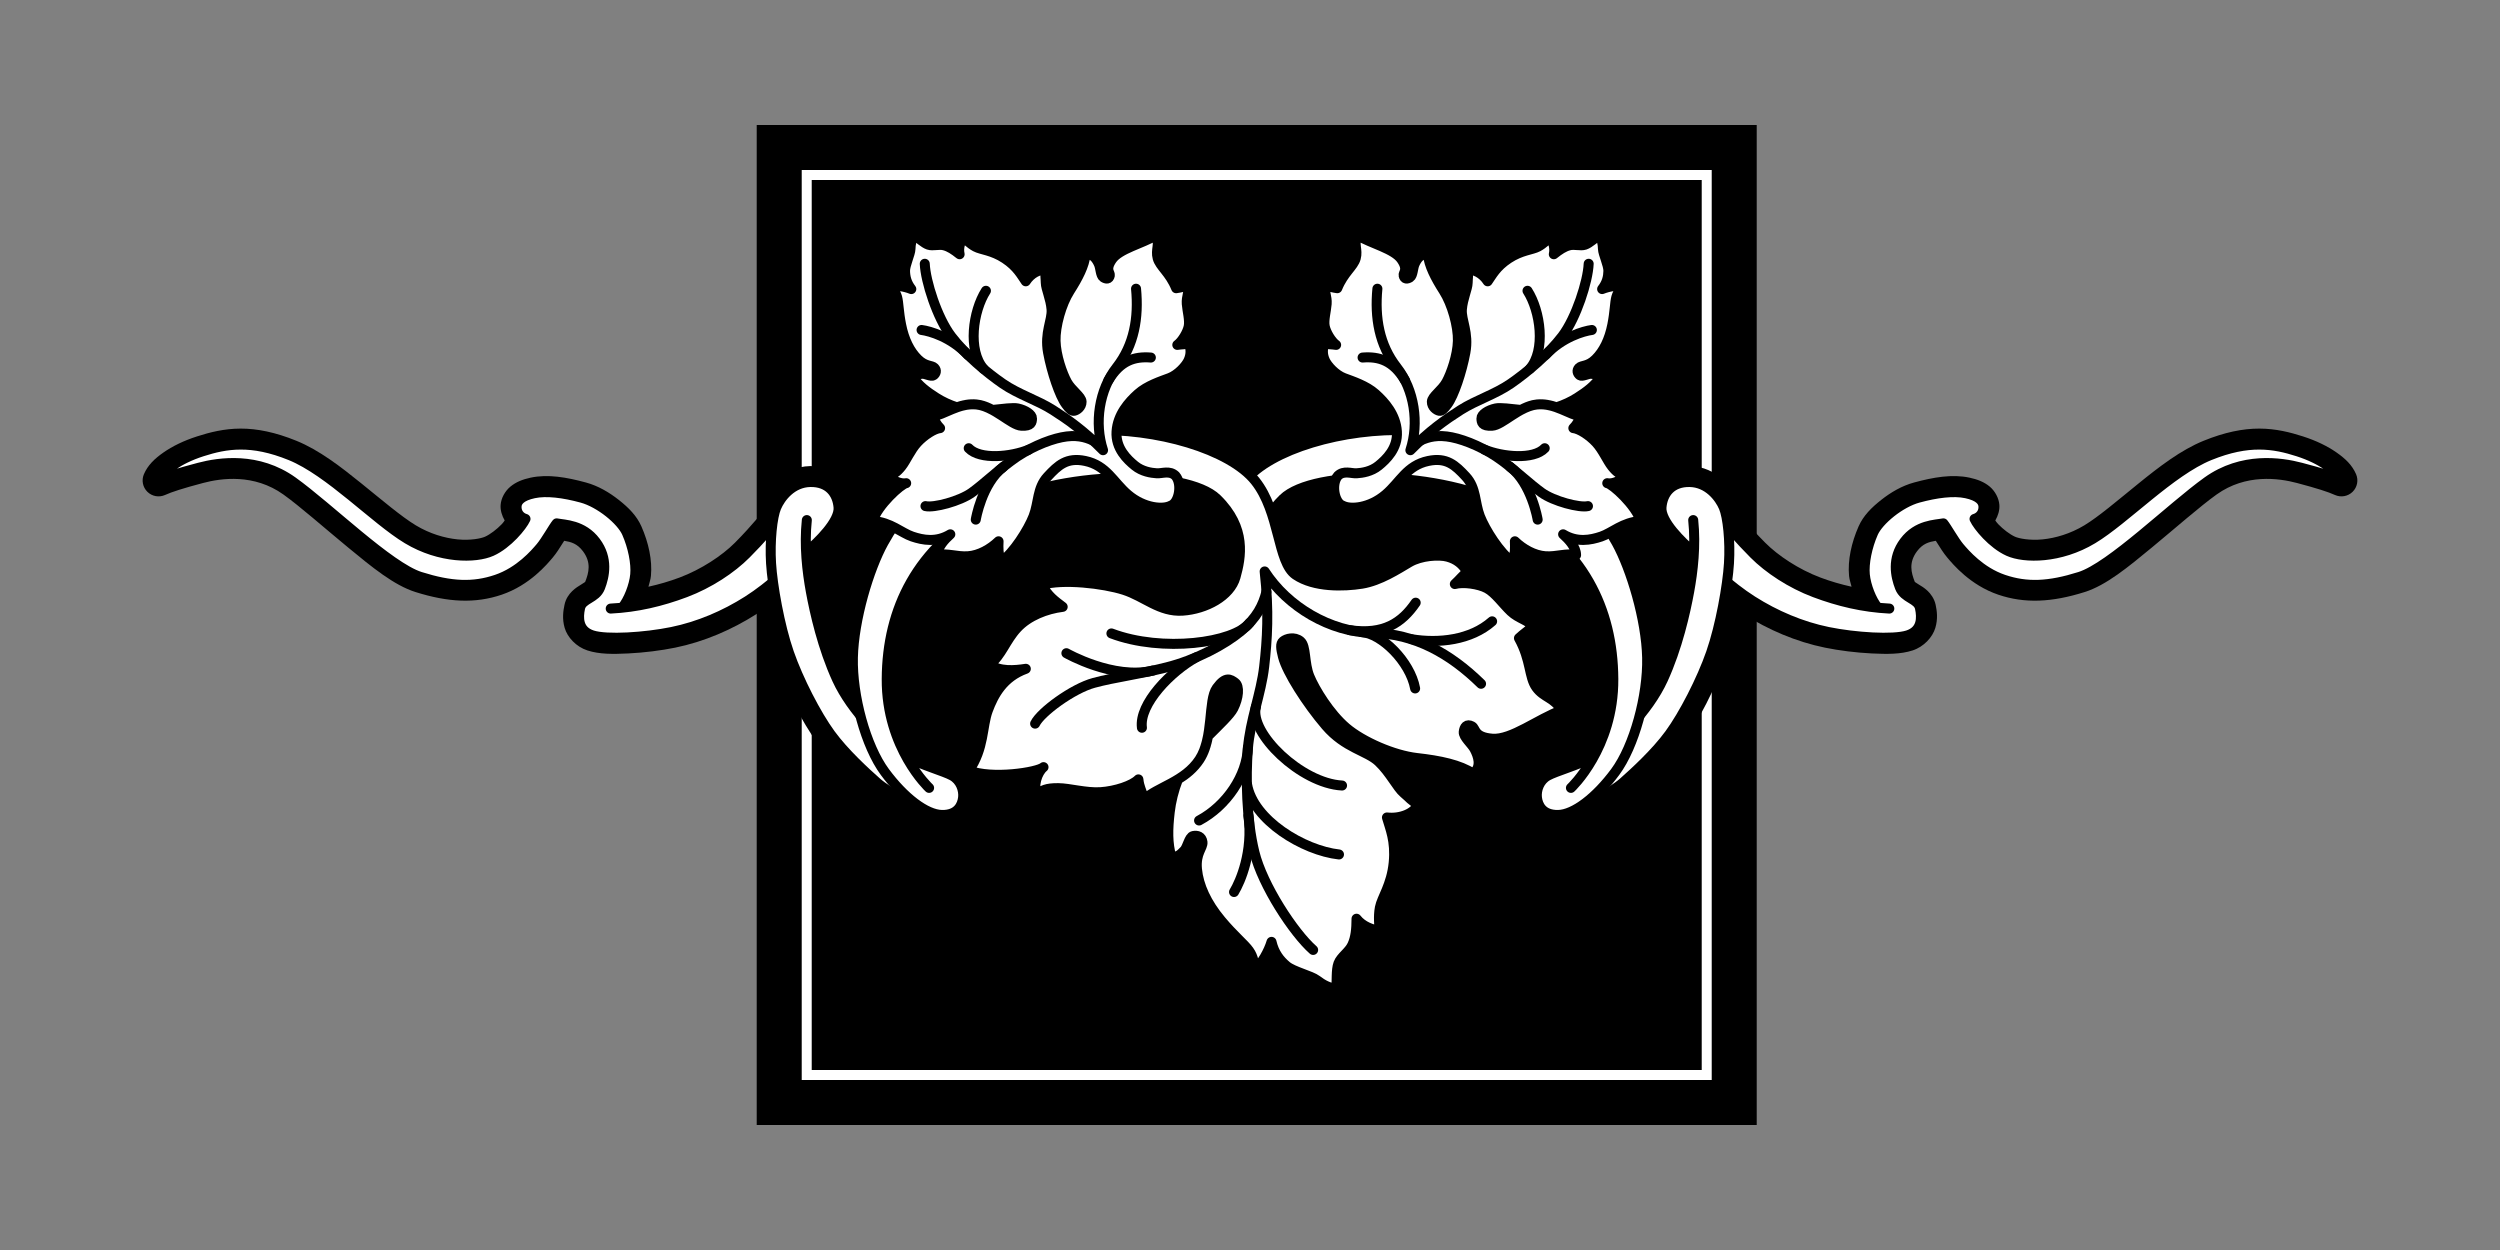 <?xml version="1.0" encoding="UTF-8" standalone="no"?>
<!-- Created with Inkscape (http://www.inkscape.org/) -->
<svg
   xmlns:dc="http://purl.org/dc/elements/1.1/"
   xmlns:cc="http://creativecommons.org/ns#"
   xmlns:rdf="http://www.w3.org/1999/02/22-rdf-syntax-ns#"
   xmlns:svg="http://www.w3.org/2000/svg"
   xmlns="http://www.w3.org/2000/svg"
   xmlns:sodipodi="http://sodipodi.sourceforge.net/DTD/sodipodi-0.dtd"
   xmlns:inkscape="http://www.inkscape.org/namespaces/inkscape"
   width="500"
   height="250"
   id="svg2"
   sodipodi:version="0.32"
   inkscape:version="0.46"
   version="1.0"
   sodipodi:docname="Leaf-icon.svg"
   inkscape:output_extension="org.inkscape.output.svg.inkscape">
  <rect width="100%" height="100%" fill="#808080" stroke="none"/>
  <defs
     id="defs4">
    <inkscape:perspective
       sodipodi:type="inkscape:persp3d"
       inkscape:vp_x="0 : 526.18109 : 1"
       inkscape:vp_y="0 : 1000 : 0"
       inkscape:vp_z="744.09448 : 526.18109 : 1"
       inkscape:persp3d-origin="372.04724 : 350.78739 : 1"
       id="perspective10" />
    <inkscape:perspective
       id="perspective3810"
       inkscape:persp3d-origin="372.04724 : 350.78739 : 1"
       inkscape:vp_z="744.09448 : 526.18109 : 1"
       inkscape:vp_y="0 : 1000 : 0"
       inkscape:vp_x="0 : 526.18109 : 1"
       sodipodi:type="inkscape:persp3d" />
    <inkscape:perspective
       id="perspective2479"
       inkscape:persp3d-origin="372.04724 : 350.78739 : 1"
       inkscape:vp_z="744.09448 : 526.18109 : 1"
       inkscape:vp_y="0 : 1000 : 0"
       inkscape:vp_x="0 : 526.18109 : 1"
       sodipodi:type="inkscape:persp3d" />
  </defs>
  <sodipodi:namedview
     id="base"
     pagecolor="#ffffff"
     bordercolor="#666666"
     borderopacity="1.0"
     gridtolerance="10000"
     guidetolerance="10"
     objecttolerance="10"
     inkscape:pageopacity="0.0"
     inkscape:pageshadow="2"
     inkscape:zoom="2.976"
     inkscape:cx="250"
     inkscape:cy="125"
     inkscape:document-units="px"
     inkscape:current-layer="layer1"
     showgrid="false"
     inkscape:window-width="1916"
     inkscape:window-height="1150"
     inkscape:window-x="0"
     inkscape:window-y="14" />
  <g
     inkscape:label="Layer 1"
     inkscape:groupmode="layer"
     id="layer1">
    <g
       id="g3924"
       transform="translate(90.062,-32.031)">
      <rect
         transform="scale(-1,-1)"
         y="-252.044"
         x="-256.266"
         height="190"
         width="190"
         id="rect4282"
         style="fill:#ffffff;fill-opacity:1;stroke:none;stroke-width:2;stroke-linecap:round;stroke-linejoin:round;stroke-miterlimit:4;stroke-dasharray:none;stroke-opacity:1" />
      <path
         id="path3879"
         d="M -41.938,117.75 C -45.24,117.758 -48.098,118.489 -50.656,119.312 C -53.35,120.179 -55.6,121.292 -57.375,122.531 C -59.15,123.77 -60.495,125.058 -61.281,126.875 C -61.795,128.078 -61.52,129.473 -60.588,130.39 C -59.656,131.308 -58.258,131.563 -57.062,131.031 C -55.734,130.426 -53.489,129.698 -49.438,128.625 C -45.805,127.663 -39.243,126.738 -33.375,130.938 C -30.043,133.323 -25.207,137.603 -20.438,141.531 C -15.668,145.46 -11.28,149.078 -6.969,150.438 C -0.428,152.5 4.982,152.77 10.281,150.969 C 15.914,149.054 19.368,144.862 20.469,143.562 C 21.254,142.635 21.889,141.593 22.5,140.625 C 22.639,140.404 22.644,140.399 22.781,140.188 C 24.159,140.418 25.383,140.753 26.531,142.281 C 28.238,144.553 27.689,146.569 27,148.344 C 26.969,148.422 26.955,148.463 26.125,148.969 C 25.295,149.474 23.35,150.599 22.844,152.969 C 22.586,154.175 22.335,155.776 22.875,157.625 C 23.415,159.474 25.151,161.387 27.438,162.125 C 29.823,162.894 32.471,162.871 35.594,162.719 C 38.717,162.567 42.086,162.151 44.969,161.562 C 50.775,160.377 56.31,157.972 61.188,154.875 C 61.574,154.629 61.902,154.321 62.281,154.062 C 62.92,157.37 63.709,160.716 64.719,163.625 C 66.742,169.451 70.318,176.41 73.469,180.719 C 76.552,184.935 80.89,188.841 83.188,190.875 C 84.759,192.267 87.187,193.814 89.938,195.281 C 92.688,196.748 95.22,198.158 98.25,198.219 C 100.528,198.264 102.639,197.396 103.906,196.031 C 105.174,194.666 105.581,193.095 105.719,191.875 C 106.027,189.152 104.9,186.038 101.906,184.375 C 98.897,182.703 97.63,183.58 93.125,180.875 C 88.815,178.287 82.749,172.027 80.25,166.594 C 77.545,160.713 75.97,153.705 75.25,149.781 C 74.913,147.945 74.676,145.836 74.5,143.719 C 75.311,142.97 76.127,142.257 77.031,141.25 C 77.243,141.022 77.499,140.781 77.844,140.375 C 77.854,140.354 77.865,140.333 77.875,140.312 C 77.977,140.187 78.063,140.087 78.156,139.969 C 79.615,138.178 81.041,136.136 80.812,133.25 C 80.771,132.727 80.694,132.256 80.594,131.812 C 80.853,133.056 80.897,133.089 80.625,131.812 C 80.615,131.792 80.604,131.771 80.594,131.75 C 80.463,131.184 80.401,131.094 80.5,131.469 C 80.261,130.497 79.878,129.61 79.312,128.812 C 77.852,126.588 75.083,125.19 71.938,125.25 C 69.261,125.301 67.012,126.456 65.438,127.844 C 63.863,129.231 62.858,130.837 62.25,132.281 C 61.828,133.285 61.687,134.426 61.5,135.594 C 60.151,137.163 58.67,138.826 56.906,140.594 C 54.342,143.165 50.186,145.909 45.875,147.531 C 43.821,148.304 41.747,148.904 39.625,149.375 C 39.79,148.653 40.056,147.963 40.125,147.219 C 40.419,144.071 39.652,140.564 38.219,137.312 C 37.276,135.175 35.654,133.559 33.719,132.031 C 31.784,130.503 29.563,129.194 27.125,128.531 C 23.258,127.48 19.522,126.825 16.062,127.562 C 14.479,127.9 13.136,128.435 12.031,129.344 C 10.926,130.252 10.162,131.673 10.062,133 C 9.98,134.111 10.337,135.176 10.875,136.125 C 10.619,136.449 10.626,136.518 10.312,136.844 C 9.294,137.901 7.977,138.907 6.938,139.375 C 6.151,139.729 3.988,140.166 1.438,139.906 C -1.113,139.647 -4.079,138.797 -6.906,137.094 C -9.726,135.396 -13.662,132.05 -17.781,128.719 C -21.9,125.387 -26.236,122.034 -30.781,120.188 C -34.991,118.478 -38.634,117.742 -41.938,117.75 z"
         style="fill:#000000;fill-rule:evenodd;stroke:none;stroke-width:2;stroke-linecap:round;stroke-linejoin:round;stroke-miterlimit:4;stroke-opacity:1" />
      <path
         id="path3874"
         d="M 361.812,117.75 C 358.509,117.742 354.866,118.478 350.656,120.188 C 346.109,122.034 341.768,125.387 337.656,128.719 C 333.545,132.05 329.63,135.397 326.812,137.094 C 323.987,138.795 321.028,139.647 318.469,139.906 C 315.909,140.166 313.721,139.728 312.938,139.375 C 311.898,138.907 310.581,137.901 309.562,136.844 C 309.249,136.518 309.256,136.449 309,136.125 C 309.538,135.176 309.895,134.111 309.812,133 C 309.716,131.705 308.977,130.263 307.875,129.344 C 306.773,128.425 305.43,127.901 303.844,127.562 C 300.379,126.824 296.621,127.479 292.75,128.531 C 290.312,129.194 288.091,130.503 286.156,132.031 C 284.221,133.559 282.599,135.175 281.656,137.312 C 280.223,140.564 279.456,144.071 279.75,147.219 C 279.819,147.963 280.085,148.653 280.25,149.375 C 278.125,148.903 276.047,148.302 274,147.531 C 269.693,145.91 265.572,143.173 263,140.594 C 261.226,138.814 259.719,137.151 258.375,135.594 C 258.188,134.426 258.047,133.285 257.625,132.281 C 257.017,130.837 256.012,129.231 254.438,127.844 C 252.863,126.456 250.614,125.301 247.938,125.25 C 244.792,125.19 241.961,126.681 240.5,128.906 C 240.469,128.951 240.471,128.917 240.438,128.969 C 240.093,129.471 239.903,129.884 239.719,130.344 C 239.599,130.643 239.461,131.053 239.344,131.531 C 239.207,132.049 239.115,132.583 239.062,133.25 C 239.014,133.857 239.058,134.25 239.094,134.531 C 239.364,137.039 240.682,138.752 242.062,140.375 C 242.429,140.806 242.508,140.86 242.25,140.562 C 242.44,140.791 242.605,140.983 242.844,141.25 C 243.296,141.755 243.723,142.159 244.062,142.5 C 244.52,142.959 244.934,143.333 245.375,143.75 C 245.205,145.868 244.987,147.978 244.656,149.781 C 243.937,153.705 242.361,160.713 239.656,166.594 C 237.161,172.019 231.065,178.284 226.75,180.875 C 222.245,183.58 220.978,182.703 217.969,184.375 C 214.975,186.038 213.848,189.152 214.156,191.875 C 214.294,193.095 214.701,194.666 215.969,196.031 C 217.236,197.396 219.347,198.264 221.625,198.219 C 224.655,198.158 227.187,196.748 229.938,195.281 C 232.688,193.814 235.116,192.267 236.688,190.875 C 238.985,188.841 243.323,184.935 246.406,180.719 C 249.557,176.41 253.133,169.451 255.156,163.625 C 256.166,160.717 256.956,157.367 257.594,154.062 C 257.974,154.323 258.297,154.627 258.688,154.875 C 263.571,157.976 269.134,160.378 274.938,161.562 C 277.819,162.151 281.166,162.567 284.281,162.719 C 287.397,162.871 290.056,162.893 292.438,162.125 C 294.721,161.388 296.446,159.47 297,157.625 C 297.554,155.78 297.324,154.192 297.062,152.969 C 296.808,151.776 296.07,150.763 295.406,150.156 C 294.743,149.549 294.169,149.221 293.75,148.969 C 292.913,148.464 292.901,148.41 292.875,148.344 C 292.186,146.569 291.637,144.553 293.344,142.281 C 294.492,140.753 295.716,140.418 297.094,140.188 C 297.231,140.399 297.236,140.404 297.375,140.625 C 297.986,141.593 298.621,142.635 299.406,143.562 C 300.507,144.862 303.961,149.054 309.594,150.969 C 314.897,152.772 320.331,152.501 326.875,150.438 C 331.188,149.078 335.551,145.46 340.312,141.531 C 345.074,137.602 349.92,133.321 353.25,130.938 C 359.118,126.738 365.68,127.663 369.312,128.625 C 373.364,129.698 375.609,130.426 376.938,131.031 C 378.133,131.563 379.531,131.308 380.463,130.39 C 381.395,129.473 381.67,128.078 381.156,126.875 C 380.37,125.058 379.025,123.77 377.25,122.531 C 375.475,121.292 373.225,120.179 370.531,119.312 C 367.973,118.489 365.115,117.758 361.812,117.75 z"
         style="fill:#000000;fill-rule:evenodd;stroke:none;stroke-width:2;stroke-linecap:round;stroke-linejoin:round;stroke-miterlimit:4;stroke-opacity:1" />
      <rect
         transform="scale(-1,-1)"
         y="-246.031"
         x="-250.281"
         height="178"
         width="178"
         id="rect3821"
         style="fill:#000000;fill-opacity:1;stroke:none;stroke-width:2;stroke-linecap:round;stroke-linejoin:round;stroke-miterlimit:4;stroke-dasharray:none;stroke-opacity:1" />
      <path
         id="rect3816"
         d="M 61.281,57.031 L 61.281,257.031 L 261.281,257.031 L 261.281,57.031 L 61.281,57.031 z M 70.281,66.031 L 252.281,66.031 L 252.281,248.031 L 70.281,248.031 L 70.281,66.031 z"
         style="fill:#000000;fill-opacity:1;stroke:none;stroke-width:2;stroke-linecap:round;stroke-linejoin:round;stroke-miterlimit:4;stroke-dasharray:none;stroke-opacity:1" />
      <path
         id="path3673"
         style="fill:#ffffff;fill-rule:evenodd;stroke:#000000;stroke-width:2;stroke-linecap:round;stroke-linejoin:round;stroke-miterlimit:4;stroke-dasharray:none;stroke-opacity:1"
         d="M 285.463,153.523 C 284.275,152.112 283.113,149.223 282.901,146.951 C 282.689,144.679 283.347,141.376 284.572,138.597 C 285.672,136.1 289.945,132.571 293.594,131.579 C 297.215,130.595 300.649,130.15 303.174,130.688 C 305.699,131.226 306.551,132.227 306.627,133.25 C 306.72,134.494 305.977,135.496 304.845,135.812 C 305.494,137.241 308.422,140.824 311.639,142.272 C 314.814,143.702 321.924,143.758 328.459,139.822 C 334.945,135.915 344.035,126.288 351.851,123.113 C 359.667,119.939 364.717,120.774 369.562,122.334 C 374.407,123.893 377.471,126.325 378.25,128.126 C 376.58,127.365 374.214,126.648 370.119,125.564 C 366.053,124.487 358.36,123.371 351.406,128.349 C 344.221,133.491 332.112,145.437 325.897,147.396 C 319.715,149.346 315.278,149.531 310.637,147.953 C 305.996,146.375 302.939,142.793 301.837,141.493 C 300.784,140.249 299.262,137.499 298.607,136.703 C 297.047,137.019 293.39,136.944 290.81,140.379 C 288.282,143.743 289.046,147.266 289.918,149.513 C 290.791,151.759 293.52,151.722 293.929,153.634 C 294.337,155.546 294.399,158.15 291.478,159.092 C 288.588,160.025 280.915,159.519 275.549,158.424 C 270.184,157.329 264.988,155.099 260.4,152.186 C 255.812,149.273 251.534,145.116 248.579,142.393 C 245.623,139.67 242.009,136.329 242.233,133.509 C 242.456,130.69 243.89,129.031 246.438,129.212 C 248.987,129.393 251.925,132.764 253.691,134.957 C 255.458,137.151 257.834,139.921 260.734,142.829 C 263.691,145.794 268.116,148.724 272.876,150.515 C 277.673,152.321 282.567,153.486 287.802,153.746"
         sodipodi:nodetypes="czzzzzczzzzczzzzzczzzzzzzzzzzzz" />
      <path
         sodipodi:nodetypes="czzzcsszzzzzzzz"
         d="M 248.579,136.047 C 249.117,141.163 248.516,146.293 247.771,150.354 C 247.026,154.416 245.427,161.609 242.523,167.923 C 239.639,174.193 233.4,180.573 228.387,183.583 C 223.426,186.562 221.111,186.267 219.503,187.16 C 217.807,188.102 217.153,190.033 217.325,191.544 C 217.496,193.056 218.4,195.086 221.572,195.023 C 224.749,194.959 232.335,190.504 234.588,188.51 C 236.836,186.52 241.064,182.66 243.848,178.853 C 246.687,174.97 250.267,168.023 252.155,162.584 C 254.044,157.146 255.459,149.133 255.732,144.701 C 256.005,140.269 255.503,135.433 254.694,133.509 C 253.843,131.487 251.544,128.502 247.886,128.433 C 244.229,128.363 242.456,130.69 242.233,133.509 C 242.009,136.329 246.348,140.509 248.579,142.393"
         style="fill:#ffffff;fill-rule:evenodd;stroke:#000000;stroke-width:2;stroke-linecap:round;stroke-linejoin:round;stroke-miterlimit:4;stroke-dasharray:none;stroke-opacity:1"
         id="path3675" />
      <path
         id="path3679"
         style="fill:#ffffff;fill-rule:evenodd;stroke:#000000;stroke-width:2;stroke-linecap:round;stroke-linejoin:round;stroke-miterlimit:4;stroke-dasharray:none;stroke-opacity:1"
         d="M 224.124,189.608 C 224.124,189.608 232.681,181.663 232.602,167.818 C 232.521,153.741 226.489,141.552 212.35,133.749 C 198.259,125.974 172.622,125.882 166.563,131.798 C 164.153,134.152 162.901,136.503 162.337,138.73 L 158.907,128.208 C 163.956,121.878 178.62,117.531 191.842,118.084 C 205.065,118.636 210.951,120.909 218.605,125.544 C 226.258,130.178 230.309,135.245 233.231,140.528 C 236.153,145.81 239.194,155.911 239.366,163.549 C 239.539,171.187 236.785,181.292 232.972,186.433 C 229.16,191.574 224.749,194.959 221.572,195.023 C 218.4,195.086 217.496,193.056 217.325,191.544 C 217.153,190.033 217.807,188.102 219.503,187.16 C 221.111,186.267 225.464,185.083 228.503,183.468"
         sodipodi:nodetypes="czzccczszzzzzzc" />
      <path
         id="path3553"
         style="fill:#ffffff;fill-rule:evenodd;stroke:#000000;stroke-width:2;stroke-linecap:round;stroke-linejoin:round;stroke-miterlimit:4;stroke-dasharray:none;stroke-opacity:1"
         d="M 197.787,114.189 C 198.281,114.281 198.71,113.849 199.425,112.89 C 200.705,111.172 202.295,106.426 203.015,102.523 C 203.744,98.571 202.15,96.073 202.313,93.922 C 202.475,91.77 203.453,89.764 203.47,88.596 C 203.487,87.429 203.646,87.338 203.449,86.13 C 204.692,85.754 206.473,86.725 207.472,88.293 C 208.337,87.073 209.159,85.382 211.646,83.741 C 214.194,82.06 216.364,82.008 217.538,81.377 C 218.713,80.745 219.449,79.879 220.05,79.435 C 220.497,80.329 221.004,81.543 220.7,82.88 C 221.805,81.996 222.735,81.377 223.792,81.101 C 224.849,80.825 226.022,81.285 226.939,80.979 C 227.855,80.674 228.958,79.568 229.761,79.095 C 230.311,79.774 230.507,80.845 230.529,81.827 C 230.551,82.809 231.64,85.027 231.617,86.226 C 231.595,87.425 231.321,88.623 230.364,89.846 C 231.599,89.336 233.578,88.991 234.472,89.28 C 234.185,89.871 233.503,90.371 233.202,91.463 C 232.901,92.555 232.925,94.341 232.402,96.983 C 231.812,99.964 230.669,102.284 229.06,103.865 C 227.497,105.402 226.274,105.045 225.747,105.591 C 225.22,106.138 225.456,106.728 225.904,107.084 C 226.353,107.44 227.562,106.71 228.203,106.788 C 228.844,106.866 229.338,106.815 229.96,107.59 C 228.839,109.178 227.389,110.308 225.369,111.589 C 224.169,112.351 222.753,113.017 221.249,113.498 C 220.045,113.073 218.743,112.784 217.329,112.924 C 216.235,113.033 215.159,113.469 214.135,114.02 C 212.059,113.805 210.001,113.521 209.079,113.717 C 207.51,114.051 206.186,114.946 206.222,115.719 C 206.257,116.493 206.298,117.283 208.344,117.182 C 210.391,117.082 213.761,113.281 217.328,112.926 C 220.946,112.567 223.83,115.035 226.227,115.336 C 225.444,116.471 225.363,116.902 224.607,117.656 C 225.785,117.765 227.81,119.068 229.164,120.537 C 230.519,122.005 231.398,124.146 232.347,125.337 C 233.336,126.578 233.953,126.891 234.877,127.023 C 234.318,128.16 232.489,128.9 231.391,128.67 C 232.427,128.813 237.133,133.092 238.08,136.223 C 234.454,136.487 232.357,138.607 230.167,139.343 C 228.032,140.061 225.349,140.582 222.561,138.893 C 223.68,139.903 225.141,141.433 225.155,143.051 C 223.205,142.6 221.314,143.432 219.026,143.281 C 216.783,143.132 214.53,141.845 212.914,140.287 C 212.954,141.591 213.052,142.76 212.364,144.34 C 209.947,142.697 206.965,137.979 205.923,135.292 C 204.859,132.55 205.23,129.645 203.112,127.357 C 200.995,125.068 199.261,123.448 195.59,124.222 C 191.271,125.133 190.014,128.437 187.056,130.957 C 183.814,133.718 179.965,133.993 178.443,133.146 C 176.811,132.594 176.113,128.797 177.537,127.175 C 178.692,126.065 180.186,126.757 181.276,126.688 C 182.377,126.619 184.197,126.357 185.653,125.167 C 187.149,123.945 189.536,121.725 189.316,118.332 C 189.098,114.952 186.884,112.467 185.035,110.811 C 183.187,109.155 180.454,108.286 178.729,107.636 C 177.056,107.006 175.398,105.213 174.907,104.087 C 174.416,102.962 174.385,101.879 174.845,100.72 C 175.598,100.921 176.256,100.868 177.164,101.011 C 176.226,100.347 175.11,98.521 174.877,97.267 C 174.643,96.013 175.152,94.281 175.271,92.8 C 175.387,91.362 174.685,90.194 174.996,89.198 C 176.014,89.358 176.526,89.558 177.396,89.673 C 178.694,86.489 180.634,85.348 181.094,83.66 C 181.555,81.973 180.614,80.916 181.361,79.053 C 184.267,80.793 188.758,81.772 190.233,83.921 C 191.673,86.018 190.542,86.522 190.662,87.127 C 190.817,87.907 191.382,87.86 191.945,87.502 C 192.507,87.145 192.515,85.633 192.833,84.899 C 193.23,83.98 194.028,82.593 195.528,82.965 C 195.731,85.113 196.989,87.563 198.678,90.204 C 200.362,92.837 201.589,97.282 201.516,100.21 C 201.443,103.138 200.164,106.75 199.235,108.444 C 198.307,110.138 196.318,111.347 196.309,112.385 C 196.3,113.424 197.245,114.089 197.787,114.189 z"
         sodipodi:nodetypes="cssssccssccsscssccsssssscscscszssccsscccsccsccsssscczzzzzzcczzcczczzzzczzzzz" />
      <path
         style="fill:none;fill-rule:evenodd;stroke:#000000;stroke-width:2;stroke-linecap:round;stroke-linejoin:round;stroke-miterlimit:4;stroke-dasharray:none;stroke-opacity:1"
         d="M 185.416,89.773 C 184.865,95.579 185.774,101.015 189.299,105.512 C 192.82,110.004 193.789,116.671 192.013,122.073 C 195.826,118.212 198.958,116.001 202.058,114.028 C 205.157,112.055 208.941,110.918 212.095,108.742 C 215.248,106.566 219.598,102.942 222.397,99.267 C 225.185,95.605 227.528,88.279 227.672,84.785"
         id="path3555"
         sodipodi:nodetypes="czczzzz" />
      <path
         style="fill:none;fill-rule:evenodd;stroke:#000000;stroke-width:2;stroke-linecap:round;stroke-linejoin:round;stroke-miterlimit:4;stroke-dasharray:none;stroke-opacity:1"
         d="M 182.452,103.54 C 185.754,103.28 188.558,104.152 190.921,108.089"
         id="path3557"
         sodipodi:nodetypes="cc" />
      <path
         style="fill:none;fill-rule:evenodd;stroke:#000000;stroke-width:2;stroke-linecap:round;stroke-linejoin:round;stroke-miterlimit:4;stroke-dasharray:none;stroke-opacity:1"
         d="M 215.438,90.188 C 218.037,94.242 219.137,102.123 215.892,105.809"
         id="path3559"
         sodipodi:nodetypes="cc" />
      <path
         style="fill:none;fill-rule:evenodd;stroke:#000000;stroke-width:2;stroke-linecap:round;stroke-linejoin:round;stroke-miterlimit:4;stroke-dasharray:none;stroke-opacity:1"
         d="M 228.311,98.026 C 226.649,98.247 222.419,99.444 219.065,103.01"
         id="path3561"
         sodipodi:nodetypes="cc" />
      <path
         style="fill:none;fill-rule:evenodd;stroke:#000000;stroke-width:2;stroke-linecap:round;stroke-linejoin:round;stroke-miterlimit:4;stroke-dasharray:none;stroke-opacity:1"
         d="M 227.532,133.252 C 225.872,133.649 220.652,132.281 218.256,130.548 C 215.845,128.804 213.719,126.694 210.443,124.227 C 207.163,121.757 203.108,120.054 200.3,119.489 C 197.49,118.924 195.633,119.404 194.023,120.146"
         id="path3563"
         sodipodi:nodetypes="czzzz" />
      <path
         style="fill:none;fill-rule:evenodd;stroke:#000000;stroke-width:2;stroke-linecap:round;stroke-linejoin:round;stroke-miterlimit:4;stroke-dasharray:none;stroke-opacity:1"
         d="M 218.882,121.674 C 216.629,124.042 210.418,123.417 206.867,121.963"
         id="path3565"
         sodipodi:nodetypes="cc" />
      <path
         style="fill:none;fill-rule:evenodd;stroke:#000000;stroke-width:2;stroke-linecap:round;stroke-linejoin:round;stroke-miterlimit:4;stroke-dasharray:none;stroke-opacity:1"
         d="M 211.961,125.407 C 216.283,128.724 217.471,135.956 217.471,135.956"
         id="path3567"
         sodipodi:nodetypes="cc" />
      <path
         sodipodi:nodetypes="czzzzzczzzzczzzzzczzzzzzzzzzzzz"
         d="M 34.419,153.523 C 35.608,152.112 36.769,149.223 36.981,146.951 C 37.193,144.679 36.536,141.376 35.31,138.597 C 34.21,136.1 29.938,132.571 26.288,131.579 C 22.668,130.595 19.233,130.15 16.708,130.688 C 14.184,131.226 13.332,132.227 13.255,133.25 C 13.163,134.494 13.905,135.496 15.038,135.812 C 14.388,137.241 11.46,140.824 8.243,142.272 C 5.068,143.702 -2.042,143.758 -8.577,139.822 C -15.063,135.915 -24.153,126.288 -31.969,123.113 C -39.785,119.939 -44.834,120.774 -49.68,122.334 C -54.525,123.893 -57.588,126.325 -58.368,128.126 C -56.697,127.365 -54.331,126.648 -50.237,125.564 C -46.171,124.487 -38.478,123.371 -31.523,128.349 C -24.339,133.491 -12.23,145.437 -6.015,147.396 C 0.167,149.346 4.604,149.531 9.245,147.953 C 13.887,146.375 16.944,142.793 18.045,141.493 C 19.099,140.249 20.62,137.499 21.275,136.703 C 22.835,137.019 26.492,136.944 29.073,140.379 C 31.6,143.743 30.836,147.266 29.964,149.513 C 29.091,151.759 26.362,151.722 25.954,153.634 C 25.545,155.546 25.483,158.15 28.404,159.092 C 31.295,160.025 38.968,159.519 44.333,158.424 C 49.698,157.329 54.894,155.099 59.482,152.186 C 64.07,149.273 68.348,145.116 71.304,142.393 C 74.259,139.67 77.873,136.329 77.65,133.509 C 77.426,130.69 75.993,129.031 73.444,129.212 C 70.896,129.393 67.958,132.764 66.191,134.957 C 64.425,137.151 62.048,139.921 59.148,142.829 C 56.191,145.794 51.766,148.724 47.006,150.515 C 42.209,152.321 37.315,153.486 32.08,153.746"
         style="fill:#ffffff;fill-rule:evenodd;stroke:#000000;stroke-width:2;stroke-linecap:round;stroke-linejoin:round;stroke-miterlimit:4;stroke-dasharray:none;stroke-opacity:1"
         id="path3651" />
      <path
         id="path3571"
         style="fill:#ffffff;fill-rule:evenodd;stroke:#000000;stroke-width:2;stroke-linecap:round;stroke-linejoin:round;stroke-miterlimit:4;stroke-dasharray:none;stroke-opacity:1"
         d="M 71.304,136.047 C 70.765,141.163 71.367,146.293 72.111,150.354 C 72.856,154.416 74.455,161.609 77.359,167.923 C 80.243,174.193 86.482,180.573 91.495,183.583 C 96.456,186.562 98.771,186.267 100.379,187.16 C 102.076,188.102 102.729,190.033 102.558,191.544 C 102.387,193.056 101.482,195.086 98.31,195.023 C 95.133,194.959 87.547,190.504 85.295,188.51 C 83.046,186.52 78.818,182.66 76.034,178.853 C 73.195,174.97 69.616,168.023 67.727,162.584 C 65.839,157.146 64.424,149.133 64.15,144.701 C 63.877,140.269 64.379,135.433 65.189,133.509 C 66.04,131.487 68.338,128.502 71.996,128.433 C 75.653,128.363 77.426,130.69 77.65,133.509 C 77.873,136.329 73.534,140.509 71.304,142.393"
         sodipodi:nodetypes="czzzcsszzzzzzzz" />
      <path
         sodipodi:nodetypes="czzzzczzcczczzzzczzzzzssssccssccsscssccsssssscscscszssccsscccsccsccsssssszzzszzzzzzc"
         d="M 95.758,189.608 C 95.758,189.608 87.202,181.663 87.281,167.818 C 87.361,153.741 93.393,141.552 107.533,133.749 C 121.623,125.974 147.26,125.882 153.319,131.798 C 159.32,137.658 158.139,143.505 157.044,147.44 C 155.979,151.267 151.067,153.858 146.465,154.163 C 141.863,154.468 138.868,151.339 134.725,150.011 C 130.665,148.709 122.465,147.748 118.327,148.998 C 119.503,151.258 120.94,152.234 122.475,153.401 C 119.18,153.811 115.604,155.203 113.345,157.645 C 111.042,160.134 110.24,163.083 107.907,164.906 C 109.78,166.395 112.898,166.139 115.102,165.793 C 110.565,167.426 108.667,170.997 107.506,174.119 C 106.315,177.322 106.801,181.707 103.731,186.122 C 108.212,187.947 117.511,186.517 118.64,185.458 C 117.354,186.508 116.504,189.299 117.29,191.001 C 118.302,190.06 119.236,189.642 121.583,189.66 C 123.837,189.676 127.116,190.658 130.065,190.467 C 133.014,190.275 136.396,189.16 137.618,187.907 C 137.783,189.477 138.202,189.972 138.778,191.929 C 141.355,189.452 146.877,188.433 149.83,183.938 C 152.742,179.506 151.507,172.093 153.296,169.647 C 155.085,167.201 156.031,167.889 156.953,168.567 C 157.876,169.246 157.673,171.602 156.597,173.716 C 155.965,174.958 153.723,177.06 151.544,179.249 C 151.224,180.939 150.724,182.582 149.831,183.941 C 148.677,185.697 147.134,186.926 145.525,187.915 C 144.678,190.092 144.126,192.339 143.885,194.429 C 143.479,197.944 143.429,200.663 144.212,203.43 C 145.683,203.435 146.083,202.818 146.77,202.154 C 147.456,201.49 147.742,199.421 148.568,199.236 C 149.394,199.052 150.293,199.329 150.432,200.445 C 150.569,201.558 149.02,202.632 149.332,205.861 C 149.654,209.182 151.259,212.655 154.137,216.107 C 156.689,219.167 158.764,220.802 159.74,222.164 C 160.716,223.526 160.656,224.776 161.068,225.656 C 162.232,224.897 163.677,222.299 164.24,220.404 C 164.756,222.643 165.879,224.073 167.237,225.215 C 168.595,226.357 172.158,227.168 173.308,228.057 C 174.458,228.946 175.871,229.716 177.165,229.716 C 177.367,228.352 177.122,226.055 177.623,224.717 C 178.125,223.379 179.746,222.457 180.412,220.985 C 181.078,219.513 181.232,217.867 181.243,215.775 C 182.498,217.367 184.365,217.915 185.809,218.233 C 185.858,217.129 185.548,215.476 185.914,213.538 C 186.28,211.599 188.24,209.056 188.678,204.562 C 189.105,200.175 187.926,197.655 187.327,195.526 C 190.061,195.837 192.835,194.692 193.559,192.913 C 191.986,192.015 192.03,191.748 190.703,190.642 C 189.376,189.536 187.979,186.544 185.656,184.356 C 183.334,182.167 178.978,181.675 175.112,177.16 C 171.293,172.7 167.316,166.455 166.532,163.385 C 166.094,161.671 165.997,160.775 166.562,160.292 C 167.182,159.762 168.825,159.295 170.011,160.271 C 171.198,161.248 170.737,164.66 171.821,167.304 C 172.904,169.947 175.867,174.779 179.167,177.588 C 182.466,180.397 188.719,183.122 193.313,183.636 C 197.922,184.151 201.91,184.984 204.569,186.75 C 206.392,185.37 205.54,183.162 204.853,181.851 C 204.304,180.802 202.573,179.387 202.685,178.407 C 202.797,177.427 203.27,176.734 204.311,177.282 C 205.119,177.706 204.645,179.476 208.397,179.772 C 212.24,180.075 217.545,175.822 222.25,174.1 C 220.803,171.507 218.712,171.606 217.2,169.505 C 215.689,167.405 216.182,164.113 213.728,159.657 C 214.67,158.764 215.376,158.361 216.507,157.339 C 215.651,156.056 213.655,155.776 212.109,154.304 C 210.517,152.789 208.998,150.592 207.339,149.694 C 205.68,148.795 202.543,148.379 200.906,148.84 C 201.915,147.929 202.467,147.124 203.399,146.444 C 202.493,144.837 201.22,143.865 199.469,143.382 C 197.717,142.9 194.113,143.138 191.832,144.475 C 189.479,145.854 185.937,148.188 182.313,148.773 C 178.688,149.358 172.764,149.511 169.067,146.993 C 165.37,144.475 165.98,134.482 160.976,128.208 C 155.926,121.878 141.262,117.531 128.04,118.084 C 114.817,118.636 108.932,120.909 101.278,125.544 C 93.624,130.178 89.573,135.245 86.651,140.528 C 83.729,145.81 80.688,155.911 80.516,163.549 C 80.344,171.187 83.097,181.292 86.91,186.433 C 90.722,191.574 95.133,194.959 98.31,195.023 C 101.482,195.086 102.387,193.056 102.558,191.544 C 102.729,190.033 102.076,188.102 100.379,187.16 C 98.771,186.267 94.418,185.083 91.38,183.468"
         style="fill:#ffffff;fill-rule:evenodd;stroke:#000000;stroke-width:2;stroke-linecap:round;stroke-linejoin:round;stroke-miterlimit:4;stroke-dasharray:none;stroke-opacity:1"
         id="path3827" />
      <path
         sodipodi:nodetypes="czczzzz"
         id="path3855"
         d="M 206.149,168.787 C 199.987,162.751 192.889,158.737 184.438,158.606 C 175.996,158.475 167.428,153.385 162.869,146.317 C 163.762,154.294 163.388,159.953 162.773,165.353 C 162.158,170.754 159.944,176.163 159.511,181.814 C 159.079,187.465 159.199,195.839 160.82,202.476 C 162.437,209.091 168.681,218.601 172.565,222.019"
         style="fill:none;fill-rule:evenodd;stroke:#000000;stroke-width:2;stroke-linecap:round;stroke-linejoin:round;stroke-miterlimit:4;stroke-dasharray:none;stroke-opacity:1" />
      <path
         sodipodi:nodetypes="cc"
         id="path3857"
         d="M 208.362,156.295 C 204.102,160.065 197.673,160.768 192.243,159.872"
         style="fill:none;fill-rule:evenodd;stroke:#000000;stroke-width:2;stroke-linecap:round;stroke-linejoin:round;stroke-miterlimit:4;stroke-dasharray:none;stroke-opacity:1" />
      <path
         sodipodi:nodetypes="cc"
         id="path3859"
         d="M 193.076,152.567 C 190.303,156.607 186.692,159.019 179.966,158.073"
         style="fill:none;fill-rule:evenodd;stroke:#000000;stroke-width:2;stroke-linecap:round;stroke-linejoin:round;stroke-miterlimit:4;stroke-dasharray:none;stroke-opacity:1" />
      <path
         sodipodi:nodetypes="cc"
         id="path3861"
         d="M 182.22,158.45 C 186.211,158.665 191.976,164.362 192.964,169.72"
         style="fill:none;fill-rule:evenodd;stroke:#000000;stroke-width:2;stroke-linecap:round;stroke-linejoin:round;stroke-miterlimit:4;stroke-dasharray:none;stroke-opacity:1" />
      <path
         sodipodi:nodetypes="cc"
         id="path3869"
         d="M 177.736,202.923 C 170.656,202.139 160.57,196.07 159.35,188.91"
         style="fill:none;fill-rule:evenodd;stroke:#000000;stroke-width:2;stroke-linecap:round;stroke-linejoin:round;stroke-miterlimit:4;stroke-dasharray:none;stroke-opacity:1" />
      <path
         sodipodi:nodetypes="cc"
         id="path3871"
         d="M 156.744,210.433 C 158.036,208.315 160.597,202.337 159.616,195.163"
         style="fill:none;fill-rule:evenodd;stroke:#000000;stroke-width:2;stroke-linecap:round;stroke-linejoin:round;stroke-miterlimit:4;stroke-dasharray:none;stroke-opacity:1" />
      <path
         sodipodi:nodetypes="cc"
         id="path3873"
         d="M 149.751,196.131 C 155.309,193.168 159.337,187.092 159.514,181.505"
         style="fill:none;fill-rule:evenodd;stroke:#000000;stroke-width:2;stroke-linecap:round;stroke-linejoin:round;stroke-miterlimit:4;stroke-dasharray:none;stroke-opacity:1" />
      <path
         sodipodi:nodetypes="cc"
         id="path3875"
         d="M 178.348,189.135 C 170.177,188.713 159.697,178.638 161.126,173.386"
         style="fill:none;fill-rule:evenodd;stroke:#000000;stroke-width:2;stroke-linecap:round;stroke-linejoin:round;stroke-miterlimit:4;stroke-dasharray:none;stroke-opacity:1" />
      <path
         sodipodi:nodetypes="czzzz"
         id="path3891"
         d="M 116.962,176.758 C 118.05,174.48 124.481,169.749 128.703,168.607 C 132.953,167.458 137.356,166.977 143.242,165.505 C 149.134,164.032 154.866,160.954 158.128,158.25 C 161.393,155.545 162.569,152.963 163.215,150.421"
         style="fill:none;fill-rule:evenodd;stroke:#000000;stroke-width:2;stroke-linecap:round;stroke-linejoin:round;stroke-miterlimit:4;stroke-dasharray:none;stroke-opacity:1" />
      <path
         sodipodi:nodetypes="cc"
         id="path3914"
         d="M 138.325,177.584 C 137.699,172.791 144.197,166.23 149.173,163.5"
         style="fill:none;fill-rule:evenodd;stroke:#000000;stroke-width:2;stroke-linecap:round;stroke-linejoin:round;stroke-miterlimit:4;stroke-dasharray:none;stroke-opacity:1" />
      <path
         sodipodi:nodetypes="cc"
         id="path3916"
         d="M 140.473,166.152 C 132.637,168.036 123.215,162.672 123.215,162.672"
         style="fill:none;fill-rule:evenodd;stroke:#000000;stroke-width:2;stroke-linecap:round;stroke-linejoin:round;stroke-miterlimit:4;stroke-dasharray:none;stroke-opacity:1" />
      <path
         sodipodi:nodetypes="cc"
         id="path3918"
         d="M 132.219,158.717 C 142.374,162.564 156.74,160.648 159.863,156.612"
         style="fill:none;fill-rule:evenodd;stroke:#000000;stroke-width:2;stroke-linecap:round;stroke-linejoin:round;stroke-miterlimit:4;stroke-dasharray:none;stroke-opacity:1" />
      <path
         sodipodi:nodetypes="cssssccssccsscssccsssssscscscszssccsscccsccsccsssscczzzzzzcczzcczczzzzczzzzz"
         d="M 124.776,114.189 C 124.282,114.281 123.852,113.849 123.138,112.89 C 121.858,111.172 120.267,106.426 119.548,102.523 C 118.819,98.571 120.412,96.073 120.25,93.922 C 120.088,91.77 119.109,89.764 119.093,88.596 C 119.076,87.429 118.917,87.338 119.114,86.13 C 117.871,85.754 116.09,86.725 115.09,88.293 C 114.226,87.073 113.404,85.382 110.916,83.741 C 108.369,82.06 106.198,82.008 105.024,81.377 C 103.85,80.745 103.113,79.879 102.512,79.435 C 102.065,80.329 101.559,81.543 101.862,82.88 C 100.758,81.996 99.827,81.377 98.771,81.101 C 97.714,80.825 96.541,81.285 95.624,80.979 C 94.707,80.674 93.605,79.568 92.802,79.095 C 92.251,79.774 92.055,80.845 92.033,81.827 C 92.011,82.809 90.922,85.027 90.945,86.226 C 90.968,87.425 91.242,88.623 92.199,89.846 C 90.964,89.336 88.984,88.991 88.09,89.28 C 88.377,89.871 89.06,90.371 89.361,91.463 C 89.661,92.555 89.638,94.341 90.161,96.983 C 90.751,99.964 91.893,102.284 93.502,103.865 C 95.066,105.402 96.289,105.045 96.815,105.591 C 97.343,106.138 97.106,106.728 96.658,107.084 C 96.21,107.44 95.001,106.71 94.36,106.788 C 93.719,106.866 93.225,106.815 92.602,107.59 C 93.723,109.178 95.173,110.308 97.193,111.589 C 98.394,112.351 99.809,113.017 101.313,113.498 C 102.518,113.073 103.819,112.784 105.233,112.924 C 106.327,113.033 107.403,113.469 108.427,114.02 C 110.504,113.805 112.562,113.521 113.484,113.717 C 115.052,114.051 116.376,114.946 116.341,115.719 C 116.305,116.493 116.264,117.283 114.218,117.182 C 112.172,117.082 108.802,113.281 105.234,112.926 C 101.616,112.567 98.732,115.035 96.335,115.336 C 97.118,116.471 97.2,116.902 97.955,117.656 C 96.777,117.765 94.753,119.068 93.398,120.537 C 92.043,122.005 91.165,124.146 90.215,125.337 C 89.226,126.578 88.609,126.891 87.685,127.023 C 88.245,128.16 90.073,128.9 91.172,128.67 C 90.135,128.813 85.43,133.092 84.483,136.223 C 88.108,136.487 90.206,138.607 92.395,139.343 C 94.53,140.061 97.214,140.582 100.002,138.893 C 98.882,139.903 97.422,141.433 97.408,143.051 C 99.358,142.6 101.249,143.432 103.536,143.281 C 105.78,143.132 108.032,141.845 109.649,140.287 C 109.609,141.591 109.511,142.76 110.199,144.34 C 112.615,142.697 115.597,137.979 116.64,135.292 C 117.704,132.55 117.333,129.645 119.45,127.357 C 121.567,125.068 123.302,123.448 126.973,124.222 C 131.292,125.133 132.548,128.437 135.507,130.957 C 138.749,133.718 142.598,133.993 144.12,133.146 C 145.752,132.594 146.449,128.797 145.025,127.175 C 143.871,126.065 142.376,126.757 141.286,126.688 C 140.185,126.619 138.366,126.357 136.909,125.167 C 135.414,123.945 133.027,121.725 133.246,118.332 C 133.464,114.952 135.678,112.467 137.527,110.811 C 139.376,109.155 142.109,108.286 143.834,107.636 C 145.507,107.006 147.164,105.213 147.656,104.087 C 148.147,102.962 148.177,101.879 147.718,100.72 C 146.964,100.921 146.306,100.868 145.399,101.011 C 146.337,100.347 147.453,98.521 147.686,97.267 C 147.919,96.013 147.411,94.281 147.291,92.8 C 147.176,91.362 147.877,90.194 147.567,89.198 C 146.549,89.358 146.037,89.558 145.167,89.673 C 143.869,86.489 141.929,85.348 141.468,83.66 C 141.007,81.973 141.948,80.916 141.201,79.053 C 138.295,80.793 133.805,81.772 132.329,83.921 C 130.889,86.018 132.021,86.522 131.901,87.127 C 131.745,87.907 131.18,87.86 130.618,87.502 C 130.055,87.145 130.048,85.633 129.73,84.899 C 129.333,83.98 128.535,82.593 127.035,82.965 C 126.832,85.113 125.574,87.563 123.884,90.204 C 122.2,92.837 120.974,97.282 121.047,100.21 C 121.119,103.138 122.399,106.75 123.327,108.444 C 124.256,110.138 126.245,111.347 126.253,112.385 C 126.262,113.424 125.318,114.089 124.776,114.189 z"
         style="fill:#ffffff;fill-rule:evenodd;stroke:#000000;stroke-width:2;stroke-linecap:round;stroke-linejoin:round;stroke-miterlimit:4;stroke-dasharray:none;stroke-opacity:1"
         id="path2451" />
      <path
         sodipodi:nodetypes="czczzzz"
         id="path4031"
         d="M 137.146,89.773 C 137.697,95.579 136.789,101.015 133.264,105.512 C 129.742,110.004 128.774,116.671 130.549,122.073 C 126.737,118.212 123.604,116.001 120.505,114.028 C 117.405,112.055 113.621,110.918 110.468,108.742 C 107.314,106.566 102.964,102.942 100.166,99.267 C 97.377,95.605 95.035,88.279 94.891,84.785"
         style="fill:none;fill-rule:evenodd;stroke:#000000;stroke-width:2;stroke-linecap:round;stroke-linejoin:round;stroke-miterlimit:4;stroke-dasharray:none;stroke-opacity:1" />
      <path
         sodipodi:nodetypes="cc"
         id="path4033"
         d="M 140.11,103.54 C 136.808,103.28 134.005,104.152 131.642,108.089"
         style="fill:none;fill-rule:evenodd;stroke:#000000;stroke-width:2;stroke-linecap:round;stroke-linejoin:round;stroke-miterlimit:4;stroke-dasharray:none;stroke-opacity:1" />
      <path
         sodipodi:nodetypes="cc"
         id="path4035"
         d="M 107.124,90.188 C 104.526,94.242 103.426,102.123 106.67,105.809"
         style="fill:none;fill-rule:evenodd;stroke:#000000;stroke-width:2;stroke-linecap:round;stroke-linejoin:round;stroke-miterlimit:4;stroke-dasharray:none;stroke-opacity:1" />
      <path
         sodipodi:nodetypes="cc"
         id="path4037"
         d="M 94.251,98.026 C 95.914,98.247 100.144,99.444 103.497,103.01"
         style="fill:none;fill-rule:evenodd;stroke:#000000;stroke-width:2;stroke-linecap:round;stroke-linejoin:round;stroke-miterlimit:4;stroke-dasharray:none;stroke-opacity:1" />
      <path
         sodipodi:nodetypes="czzzz"
         id="path4039"
         d="M 95.03,133.252 C 96.69,133.649 101.911,132.281 104.306,130.548 C 106.717,128.804 108.843,126.694 112.119,124.227 C 115.399,121.757 119.454,120.054 122.262,119.489 C 125.072,118.924 126.929,119.404 128.539,120.146"
         style="fill:none;fill-rule:evenodd;stroke:#000000;stroke-width:2;stroke-linecap:round;stroke-linejoin:round;stroke-miterlimit:4;stroke-dasharray:none;stroke-opacity:1" />
      <path
         sodipodi:nodetypes="cc"
         id="path4041"
         d="M 103.681,121.674 C 105.933,124.042 112.145,123.417 115.695,121.963"
         style="fill:none;fill-rule:evenodd;stroke:#000000;stroke-width:2;stroke-linecap:round;stroke-linejoin:round;stroke-miterlimit:4;stroke-dasharray:none;stroke-opacity:1" />
      <path
         sodipodi:nodetypes="cc"
         id="path4043"
         d="M 110.602,125.407 C 106.279,128.724 105.091,135.956 105.091,135.956"
         style="fill:none;fill-rule:evenodd;stroke:#000000;stroke-width:2;stroke-linecap:round;stroke-linejoin:round;stroke-miterlimit:4;stroke-dasharray:none;stroke-opacity:1" />
    </g>
  </g>
</svg>
